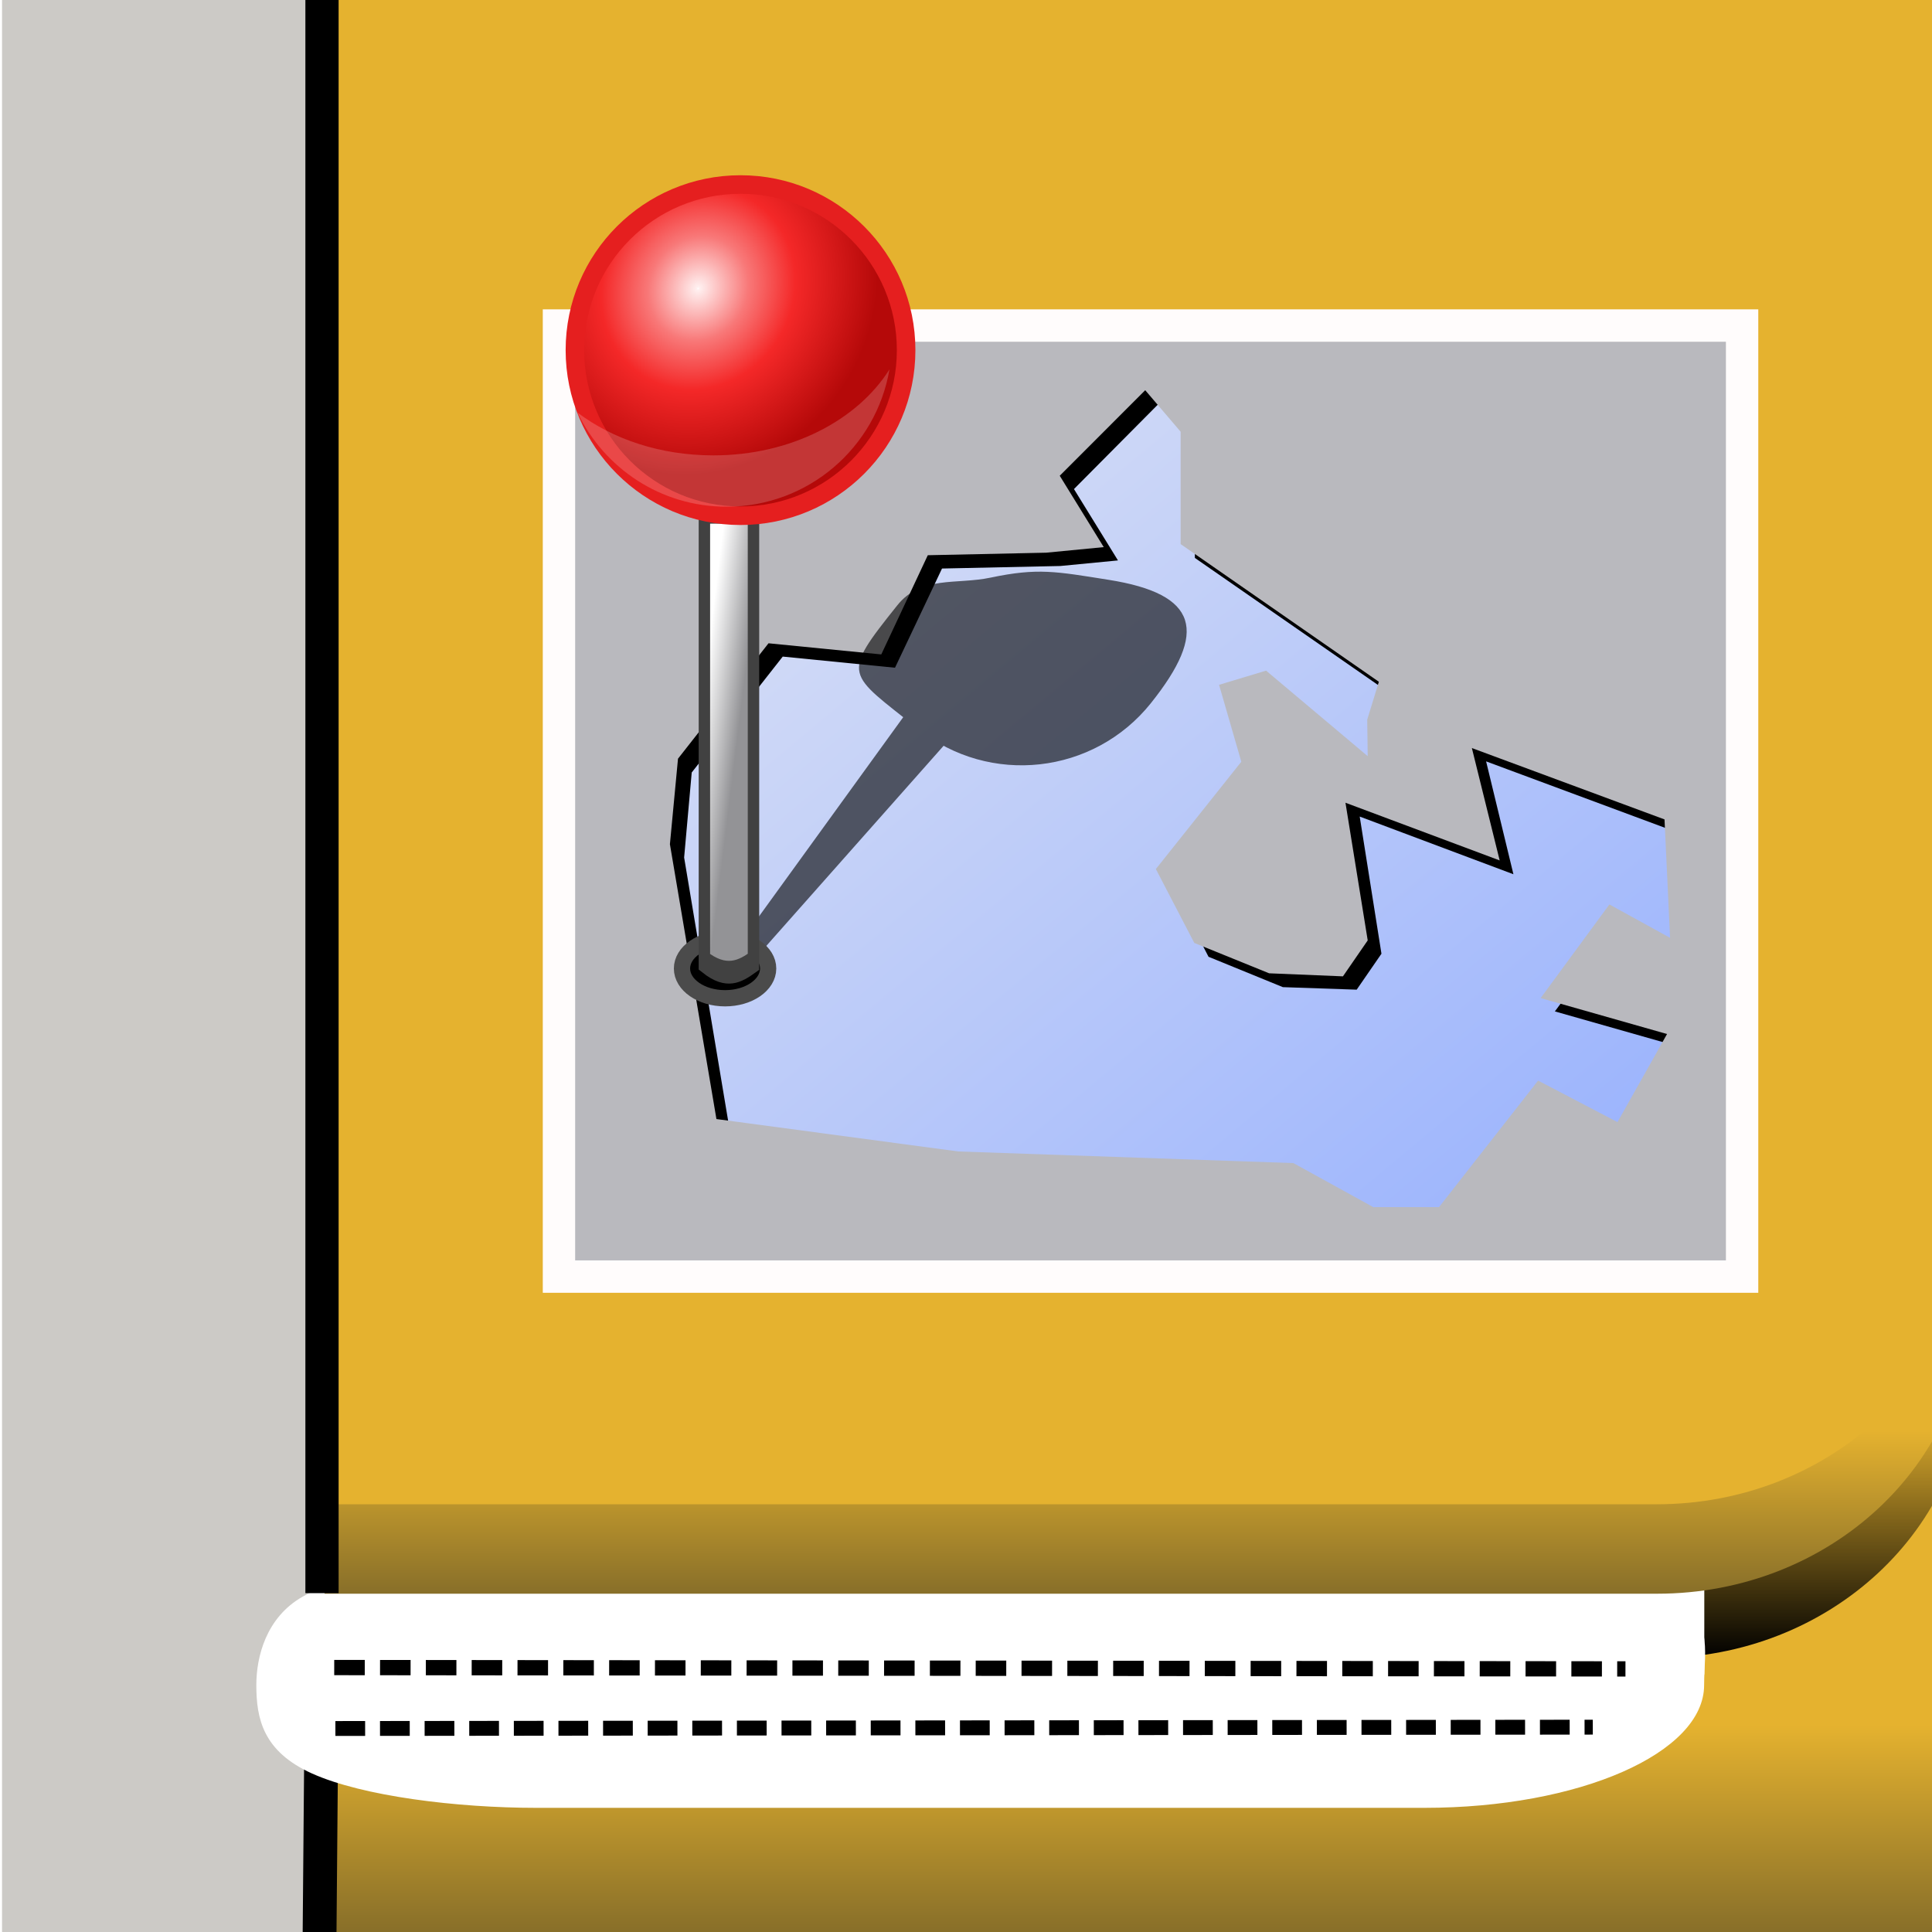 <?xml version="1.0" encoding="UTF-8" standalone="no"?>
<!-- Created with Inkscape (http://www.inkscape.org/) -->

<svg
   xmlns:dc="http://purl.org/dc/elements/1.1/"
   xmlns:cc="http://creativecommons.org/ns#"
   xmlns:rdf="http://www.w3.org/1999/02/22-rdf-syntax-ns#"
   xmlns:svg="http://www.w3.org/2000/svg"
   xmlns="http://www.w3.org/2000/svg"
   xmlns:xlink="http://www.w3.org/1999/xlink"
   xmlns:sodipodi="http://sodipodi.sourceforge.net/DTD/sodipodi-0.dtd"
   xmlns:inkscape="http://www.inkscape.org/namespaces/inkscape"
   width="120"
   height="120"
   id="svg2"
   version="1.1"
   inkscape:version="0.91 r13725"
   sodipodi:docname="BookIcon120x120.svg"
   inkscape:export-filename="/Users/dean/Documents/Code/ScrapIt/Image Originals/BookIcon1024.png"
   inkscape:export-xdpi="768"
   inkscape:export-ydpi="768">
  <defs
     id="defs4">
    <linearGradient
       id="linearGradient5474">
      <stop
         style="stop-color:#fffcfc;stop-opacity:1;"
         offset="0"
         id="stop5476" />
      <stop
         id="stop5478"
         offset="0.009"
         style="stop-color:#ffefef;stop-opacity:1;" />
      <stop
         style="stop-color:#f87878;stop-opacity:1;"
         offset="0.28"
         id="stop5480" />
      <stop
         id="stop5482"
         offset="0.541"
         style="stop-color:#f42828;stop-opacity:1;" />
      <stop
         style="stop-color:#b50909;stop-opacity:1;"
         offset="1"
         id="stop5484" />
    </linearGradient>
    <linearGradient
       id="linearGradient5462">
      <stop
         style="stop-color:#f6f6f6;stop-opacity:1;"
         offset="0"
         id="stop5464" />
      <stop
         id="stop5466"
         offset="0.575"
         style="stop-color:#f6d3d3;stop-opacity:1;" />
      <stop
         style="stop-color:#f29588;stop-opacity:1;"
         offset="0.775"
         id="stop5468" />
      <stop
         style="stop-color:#b40608;stop-opacity:1;"
         offset="1"
         id="stop5470" />
    </linearGradient>
    <linearGradient
       id="linearGradient4498">
      <stop
         id="stop4500"
         offset="0"
         style="stop-color:#fffcfc;stop-opacity:1;" />
      <stop
         style="stop-color:#ffefef;stop-opacity:1;"
         offset="0.133"
         id="stop4502" />
      <stop
         id="stop4504"
         offset="0.347"
         style="stop-color:#f87878;stop-opacity:1;" />
      <stop
         style="stop-color:#f42828;stop-opacity:1;"
         offset="0.674"
         id="stop5472" />
      <stop
         id="stop4506"
         offset="1"
         style="stop-color:#b50909;stop-opacity:1;" />
    </linearGradient>
    <linearGradient
       id="linearGradient4467">
      <stop
         style="stop-color:#ffffff;stop-opacity:0;"
         offset="0"
         id="stop4496" />
      <stop
         id="stop4514"
         offset="0.952"
         style="stop-color:#a19696;stop-opacity:1;" />
      <stop
         style="stop-color:#442e2e;stop-opacity:1;"
         offset="1"
         id="stop4471" />
    </linearGradient>
    <linearGradient
       id="linearGradient4405">
      <stop
         style="stop-color:#939396;stop-opacity:1;"
         offset="0"
         id="stop4407" />
      <stop
         style="stop-color:#ffffff;stop-opacity:1;"
         offset="1"
         id="stop4409" />
    </linearGradient>
    <linearGradient
       id="linearGradient4315">
      <stop
         style="stop-color:#8ba8ff;stop-opacity:1;"
         offset="0"
         id="stop4317" />
      <stop
         style="stop-color:#f1f1f2;stop-opacity:1;"
         offset="1"
         id="stop4319" />
    </linearGradient>
    <linearGradient
       inkscape:collect="always"
       id="linearGradient4168">
      <stop
         style="stop-color:#6d7ca6;stop-opacity:1;"
         offset="0"
         id="stop4170" />
      <stop
         style="stop-color:#6d7ca6;stop-opacity:0;"
         offset="1"
         id="stop4172" />
    </linearGradient>
    <linearGradient
       inkscape:collect="always"
       id="linearGradient4132">
      <stop
         style="stop-color:#737f9f;stop-opacity:1;"
         offset="0"
         id="stop4134" />
      <stop
         style="stop-color:#737f9f;stop-opacity:0;"
         offset="1"
         id="stop4136" />
    </linearGradient>
    <linearGradient
       id="linearGradient4086">
      <stop
         style="stop-color:#ff0003;stop-opacity:1;"
         offset="0"
         id="stop4088" />
      <stop
         style="stop-color:#ff0003;stop-opacity:0;"
         offset="1"
         id="stop4090" />
    </linearGradient>
    <linearGradient
       id="linearGradient4078"
       inkscape:collect="always">
      <stop
         id="stop4080"
         offset="0"
         style="stop-color:#8ba8ff;stop-opacity:1;" />
      <stop
         id="stop4082"
         offset="1"
         style="stop-color:#8ba8ff;stop-opacity:0" />
    </linearGradient>
    <linearGradient
       inkscape:collect="always"
       id="linearGradient4062">
      <stop
         style="stop-color:#8ba8ff;stop-opacity:0"
         offset="0"
         id="stop4064" />
      <stop
         style="stop-color:#8ba8ff;stop-opacity:0;"
         offset="1"
         id="stop4066" />
    </linearGradient>
    <linearGradient
       inkscape:collect="always"
       id="linearGradient4982">
      <stop
         style="stop-color:#000000;stop-opacity:1;"
         offset="0"
         id="stop4984" />
      <stop
         style="stop-color:#000000;stop-opacity:0;"
         offset="1"
         id="stop4986" />
    </linearGradient>
    <linearGradient
       id="linearGradient3840">
      <stop
         style="stop-color:#000000;stop-opacity:1;"
         offset="0"
         id="stop3842" />
      <stop
         style="stop-color:#000000;stop-opacity:0;"
         offset="1"
         id="stop3844" />
    </linearGradient>
    <linearGradient
       id="linearGradient3808">
      <stop
         style="stop-color:#111111;stop-opacity:1;"
         offset="0"
         id="stop3810" />
      <stop
         style="stop-color:#c8c7c6;stop-opacity:0;"
         offset="1"
         id="stop3812" />
    </linearGradient>
    <linearGradient
       id="linearGradient3758">
      <stop
         style="stop-color:#886f29;stop-opacity:1;"
         offset="0"
         id="stop3760" />
      <stop
         style="stop-color:#e5b22f;stop-opacity:1;"
         offset="1"
         id="stop3762" />
    </linearGradient>
    <linearGradient
       inkscape:collect="always"
       xlink:href="#linearGradient3758"
       id="linearGradient3764"
       x1="53.538"
       y1="1037.904"
       x2="53.538"
       y2="1024.772"
       gradientUnits="userSpaceOnUse" />
    <linearGradient
       inkscape:collect="always"
       xlink:href="#linearGradient3758"
       id="linearGradient3034"
       gradientUnits="userSpaceOnUse"
       x1="53.538"
       y1="1037.904"
       x2="53.538"
       y2="1024.772"
       gradientTransform="matrix(0.968,0,0,1,6.263,13.091)" />
    <linearGradient
       inkscape:collect="always"
       xlink:href="#linearGradient3758"
       id="linearGradient3804"
       gradientUnits="userSpaceOnUse"
       x1="53.538"
       y1="1037.904"
       x2="53.538"
       y2="1024.772"
       gradientTransform="matrix(1,0,0,0.973,4.9,25.126)" />
    <linearGradient
       inkscape:collect="always"
       xlink:href="#linearGradient3808"
       id="linearGradient3814"
       x1="116.44"
       y1="1006.148"
       x2="91.439"
       y2="997.056"
       gradientUnits="userSpaceOnUse"
       gradientTransform="translate(5.242,-4.566)" />
    <linearGradient
       inkscape:collect="always"
       xlink:href="#linearGradient3840"
       id="linearGradient3846"
       x1="77.727"
       y1="1016.229"
       x2="24.896"
       y2="946.276"
       gradientUnits="userSpaceOnUse"
       gradientTransform="matrix(0.887,0,0,1,16.805,-0.041)" />
    <linearGradient
       inkscape:collect="always"
       xlink:href="#linearGradient4982"
       id="linearGradient4988"
       x1="96.634"
       y1="1029.321"
       x2="36.933"
       y2="950.393"
       gradientUnits="userSpaceOnUse"
       gradientTransform="translate(-2,-2)" />
    <clipPath
       clipPathUnits="userSpaceOnUse"
       id="clipPath4028">
      <path
         sodipodi:nodetypes="cccccccccccccccccccccccccccccccccccccc"
         inkscape:connector-curvature="0"
         id="path4030"
         d="m 176.874,958.924 0.683,-2.282 -11.993,-8.328 0,-6.829 -2.165,-2.498 -5.164,5.164 2.665,4.331 -3.498,0.333 -7.162,0.166 -2.832,5.996 -6.829,-0.666 -5.497,6.996 -0.479,5.173 2.811,16.647 14.649,1.952 20.331,0.713 4.83,2.665 3.998,0 5.996,-7.662 4.83,2.499 2.998,-5.33 -7.662,-2.165 4.164,-5.663 3.665,1.999 -0.333,-7.162 -11.66,-4.331 1.666,6.829 -9.328,-3.498 1.333,8.329 -1.499,2.165 -4.477,-0.164 -4.518,-1.835 -2.332,-4.497 5.164,-6.496 -1.333,-4.664 2.832,-0.833 6.163,5.164 z"
         style="display:inline;fill:#8ba8ff;fill-opacity:1;stroke:#8ba8ff;stroke-width:1.653;stroke-linecap:butt;stroke-linejoin:round;stroke-miterlimit:4;stroke-dasharray:none;stroke-dashoffset:0;stroke-opacity:1" />
    </clipPath>
    <clipPath
       clipPathUnits="userSpaceOnUse"
       id="clipPath4032">
      <path
         sodipodi:nodetypes="cccccccccccccccccccccccccccccccccccccc"
         inkscape:connector-curvature="0"
         id="path4034"
         d="m 176.874,958.924 0.683,-2.282 -11.993,-8.328 0,-6.829 -2.165,-2.498 -5.164,5.164 2.665,4.331 -3.498,0.333 -7.162,0.166 -2.832,5.996 -6.829,-0.666 -5.497,6.996 -0.479,5.173 2.811,16.647 14.649,1.952 20.331,0.713 4.83,2.665 3.998,0 5.996,-7.662 4.83,2.499 2.998,-5.33 -7.662,-2.165 4.164,-5.663 3.665,1.999 -0.333,-7.162 -11.66,-4.331 1.666,6.829 -9.328,-3.498 1.333,8.329 -1.499,2.165 -4.477,-0.164 -4.518,-1.835 -2.332,-4.497 5.164,-6.496 -1.333,-4.664 2.832,-0.833 6.163,5.164 z"
         style="display:inline;fill:#8ba8ff;fill-opacity:1;stroke:#8ba8ff;stroke-width:1.653;stroke-linecap:butt;stroke-linejoin:round;stroke-miterlimit:4;stroke-dasharray:none;stroke-dashoffset:0;stroke-opacity:1" />
    </clipPath>
    <linearGradient
       inkscape:collect="always"
       xlink:href="#linearGradient4062"
       id="linearGradient4068"
       x1="205.848"
       y1="992.742"
       x2="155.179"
       y2="954.148"
       gradientUnits="userSpaceOnUse" />
    <linearGradient
       inkscape:collect="always"
       xlink:href="#linearGradient4078"
       id="linearGradient4076"
       x1="158.049"
       y1="970.242"
       x2="205.848"
       y2="992.742"
       gradientUnits="userSpaceOnUse" />
    <linearGradient
       inkscape:collect="always"
       xlink:href="#linearGradient4086"
       id="linearGradient4092"
       x1="174.299"
       y1="965.957"
       x2="218.348"
       y2="1009.885"
       gradientUnits="userSpaceOnUse" />
    <linearGradient
       inkscape:collect="always"
       xlink:href="#linearGradient4132"
       id="linearGradient4138"
       x1="173.925"
       y1="965.957"
       x2="200.508"
       y2="1007.921"
       gradientUnits="userSpaceOnUse" />
    <clipPath
       clipPathUnits="userSpaceOnUse"
       id="clipPath4142">
      <path
         style="display:inline;fill:#8ba8ff;fill-opacity:1;stroke:#8ba8ff;stroke-width:1.653;stroke-linecap:butt;stroke-linejoin:round;stroke-miterlimit:4;stroke-dasharray:none;stroke-dashoffset:0;stroke-opacity:1"
         d="m 195.076,969.731 0.683,-2.282 -11.993,-8.328 0,-6.829 -2.165,-2.498 -5.164,5.164 2.665,4.331 -3.498,0.333 -7.162,0.166 -2.832,5.996 -6.829,-0.666 -5.497,6.996 -0.479,5.173 2.811,16.647 14.649,1.952 20.331,0.713 4.83,2.665 3.998,0 5.996,-7.662 4.83,2.499 2.998,-5.33 -7.662,-2.165 4.164,-5.663 3.665,1.999 -0.333,-7.162 -11.66,-4.331 1.666,6.829 -9.328,-3.498 1.333,8.329 -1.499,2.165 -4.477,-0.164 -4.518,-1.835 -2.332,-4.497 5.164,-6.496 -1.333,-4.664 2.832,-0.833 6.163,5.164 z"
         id="path4144"
         inkscape:connector-curvature="0"
         sodipodi:nodetypes="cccccccccccccccccccccccccccccccccccccc" />
    </clipPath>
    <clipPath
       clipPathUnits="userSpaceOnUse"
       id="clipPath4146">
      <path
         style="display:inline;fill:#8ba8ff;fill-opacity:1;stroke:#8ba8ff;stroke-width:1.653;stroke-linecap:butt;stroke-linejoin:round;stroke-miterlimit:4;stroke-dasharray:none;stroke-dashoffset:0;stroke-opacity:1"
         d="m 195.076,969.731 0.683,-2.282 -11.993,-8.328 0,-6.829 -2.165,-2.498 -5.164,5.164 2.665,4.331 -3.498,0.333 -7.162,0.166 -2.832,5.996 -6.829,-0.666 -5.497,6.996 -0.479,5.173 2.811,16.647 14.649,1.952 20.331,0.713 4.83,2.665 3.998,0 5.996,-7.662 4.83,2.499 2.998,-5.33 -7.662,-2.165 4.164,-5.663 3.665,1.999 -0.333,-7.162 -11.66,-4.331 1.666,6.829 -9.328,-3.498 1.333,8.329 -1.499,2.165 -4.477,-0.164 -4.518,-1.835 -2.332,-4.497 5.164,-6.496 -1.333,-4.664 2.832,-0.833 6.163,5.164 z"
         id="path4148"
         inkscape:connector-curvature="0"
         sodipodi:nodetypes="cccccccccccccccccccccccccccccccccccccc" />
    </clipPath>
    <linearGradient
       inkscape:collect="always"
       xlink:href="#linearGradient4132"
       id="linearGradient4154"
       gradientUnits="userSpaceOnUse"
       x1="173.925"
       y1="965.957"
       x2="200.508"
       y2="1007.921" />
    <linearGradient
       inkscape:collect="always"
       xlink:href="#linearGradient4168"
       id="linearGradient4174"
       x1="155.485"
       y1="978.15"
       x2="179.844"
       y2="1001.9"
       gradientUnits="userSpaceOnUse" />
    <clipPath
       clipPathUnits="userSpaceOnUse"
       id="clipPath4186">
      <path
         style="display:inline;fill:#8ba8ff;fill-opacity:1;stroke:#8ba8ff;stroke-width:1.653;stroke-linecap:butt;stroke-linejoin:round;stroke-miterlimit:4;stroke-dasharray:none;stroke-dashoffset:0;stroke-opacity:1"
         d="m 180.702,975.139 0.683,-2.282 -11.993,-8.328 -1e-5,-6.829 -2.165,-2.498 -5.164,5.164 2.665,4.331 -3.498,0.333 -7.162,0.166 -2.832,5.996 -6.829,-0.666 -5.497,6.996 -0.479,5.173 2.811,16.647 14.649,1.952 20.331,0.713 4.83,2.665 3.998,0 5.996,-7.662 4.83,2.499 2.998,-5.33 -7.662,-2.165 4.164,-5.663 3.665,1.999 -0.333,-7.162 -11.66,-4.331 1.666,6.829 -9.328,-3.498 1.333,8.329 -1.499,2.165 -4.477,-0.164 -4.518,-1.835 -2.332,-4.497 5.164,-6.496 -1.333,-4.664 2.832,-0.833 6.163,5.164 z"
         id="path4188"
         inkscape:connector-curvature="0"
         sodipodi:nodetypes="cccccccccccccccccccccccccccccccccccccc" />
    </clipPath>
    <clipPath
       clipPathUnits="userSpaceOnUse"
       id="clipPath4190">
      <path
         style="display:inline;fill:#8ba8ff;fill-opacity:1;stroke:#8ba8ff;stroke-width:1.653;stroke-linecap:butt;stroke-linejoin:round;stroke-miterlimit:4;stroke-dasharray:none;stroke-dashoffset:0;stroke-opacity:1"
         d="m 180.702,975.139 0.683,-2.282 -11.993,-8.328 -1e-5,-6.829 -2.165,-2.498 -5.164,5.164 2.665,4.331 -3.498,0.333 -7.162,0.166 -2.832,5.996 -6.829,-0.666 -5.497,6.996 -0.479,5.173 2.811,16.647 14.649,1.952 20.331,0.713 4.83,2.665 3.998,0 5.996,-7.662 4.83,2.499 2.998,-5.33 -7.662,-2.165 4.164,-5.663 3.665,1.999 -0.333,-7.162 -11.66,-4.331 1.666,6.829 -9.328,-3.498 1.333,8.329 -1.499,2.165 -4.477,-0.164 -4.518,-1.835 -2.332,-4.497 5.164,-6.496 -1.333,-4.664 2.832,-0.833 6.163,5.164 z"
         id="path4192"
         inkscape:connector-curvature="0"
         sodipodi:nodetypes="cccccccccccccccccccccccccccccccccccccc" />
    </clipPath>
    <linearGradient
       inkscape:collect="always"
       xlink:href="#linearGradient4168"
       id="linearGradient4198"
       gradientUnits="userSpaceOnUse"
       x1="155.485"
       y1="978.15"
       x2="179.844"
       y2="1001.9" />
    <clipPath
       clipPathUnits="userSpaceOnUse"
       id="clipPath4216">
      <path
         style="display:inline;fill:#8ba8ff;fill-opacity:1;stroke:#8ba8ff;stroke-width:1.653;stroke-linecap:butt;stroke-linejoin:round;stroke-miterlimit:4;stroke-dasharray:none;stroke-dashoffset:0;stroke-opacity:1"
         d="m 200.126,976.549 0.683,-2.282 -11.993,-8.328 -1e-5,-6.829 -2.165,-2.498 -5.164,5.164 2.665,4.331 -3.498,0.333 -7.162,0.166 -2.832,5.996 -6.829,-0.666 -5.497,6.996 -0.479,5.173 2.811,16.647 14.649,1.952 20.331,0.713 4.83,2.665 3.998,0 5.996,-7.662 4.83,2.499 2.998,-5.33 -7.662,-2.165 4.164,-5.663 3.665,1.999 -0.333,-7.162 -11.66,-4.331 1.666,6.829 -9.328,-3.498 1.333,8.329 -1.499,2.165 -4.477,-0.164 -4.518,-1.835 -2.332,-4.497 5.164,-6.496 -1.333,-4.664 2.832,-0.833 6.163,5.164 z"
         id="path4218"
         inkscape:connector-curvature="0"
         sodipodi:nodetypes="cccccccccccccccccccccccccccccccccccccc" />
    </clipPath>
    <clipPath
       clipPathUnits="userSpaceOnUse"
       id="clipPath4220">
      <path
         style="display:inline;fill:#8ba8ff;fill-opacity:1;stroke:#8ba8ff;stroke-width:1.653;stroke-linecap:butt;stroke-linejoin:round;stroke-miterlimit:4;stroke-dasharray:none;stroke-dashoffset:0;stroke-opacity:1"
         d="m 200.126,976.549 0.683,-2.282 -11.993,-8.328 -1e-5,-6.829 -2.165,-2.498 -5.164,5.164 2.665,4.331 -3.498,0.333 -7.162,0.166 -2.832,5.996 -6.829,-0.666 -5.497,6.996 -0.479,5.173 2.811,16.647 14.649,1.952 20.331,0.713 4.83,2.665 3.998,0 5.996,-7.662 4.83,2.499 2.998,-5.33 -7.662,-2.165 4.164,-5.663 3.665,1.999 -0.333,-7.162 -11.66,-4.331 1.666,6.829 -9.328,-3.498 1.333,8.329 -1.499,2.165 -4.477,-0.164 -4.518,-1.835 -2.332,-4.497 5.164,-6.496 -1.333,-4.664 2.832,-0.833 6.163,5.164 z"
         id="path4222"
         inkscape:connector-curvature="0"
         sodipodi:nodetypes="cccccccccccccccccccccccccccccccccccccc" />
    </clipPath>
    <linearGradient
       inkscape:collect="always"
       xlink:href="#linearGradient4315"
       id="linearGradient4321"
       x1="225.283"
       y1="90.152"
       x2="152.389"
       y2="2.741"
       gradientUnits="userSpaceOnUse"
       gradientTransform="translate(0.714,938.719)" />
    <linearGradient
       inkscape:collect="always"
       xlink:href="#linearGradient4315"
       id="linearGradient4465"
       gradientUnits="userSpaceOnUse"
       gradientTransform="translate(87.082,938.214)"
       x1="225.283"
       y1="90.152"
       x2="152.389"
       y2="2.741" />
    <clipPath
       clipPathUnits="userSpaceOnUse"
       id="clipPath4513">
      <rect
         style="fill:#b9b9be;fill-opacity:1;fill-rule:evenodd;stroke:#fffcfc;stroke-width:2;stroke-linecap:butt;stroke-linejoin:miter;stroke-miterlimit:4;stroke-dasharray:none;stroke-opacity:1"
         id="rect4515"
         width="73.121"
         height="58.719"
         x="242.139"
         y="957.383" />
    </clipPath>
    <clipPath
       clipPathUnits="userSpaceOnUse"
       id="clipPath4517">
      <rect
         style="fill:#b9b9be;fill-opacity:1;fill-rule:evenodd;stroke:#fffcfc;stroke-width:2;stroke-linecap:butt;stroke-linejoin:miter;stroke-miterlimit:4;stroke-dasharray:none;stroke-opacity:1"
         id="rect4519"
         width="73.121"
         height="58.719"
         x="242.139"
         y="957.383" />
    </clipPath>
    <clipPath
       clipPathUnits="userSpaceOnUse"
       id="clipPath4521">
      <rect
         style="fill:#b9b9be;fill-opacity:1;fill-rule:evenodd;stroke:#fffcfc;stroke-width:2;stroke-linecap:butt;stroke-linejoin:miter;stroke-miterlimit:4;stroke-dasharray:none;stroke-opacity:1"
         id="rect4523"
         width="73.121"
         height="58.719"
         x="242.139"
         y="957.383" />
    </clipPath>
    <linearGradient
       inkscape:collect="always"
       xlink:href="#linearGradient4315"
       id="linearGradient4530"
       gradientUnits="userSpaceOnUse"
       gradientTransform="translate(87.082,938.214)"
       x1="225.283"
       y1="90.152"
       x2="152.389"
       y2="2.741" />
    <filter
       id="filter4543"
       inkscape:label="Drop shadow"
       width="1.5"
       height="1.5"
       x="-0.25"
       y="-0.25">
      <feGaussianBlur
         id="feGaussianBlur4545"
         in="SourceAlpha"
         stdDeviation="2"
         result="blur" />
      <feColorMatrix
         id="feColorMatrix4547"
         result="bluralpha"
         type="matrix"
         values="1 0 0 0 0 0 1 0 0 0 0 0 1 0 0 0 0 0 1 0 " />
      <feOffset
         id="feOffset4549"
         in="bluralpha"
         dx="4"
         dy="4"
         result="offsetBlur" />
      <feMerge
         id="feMerge4551">
        <feMergeNode
           id="feMergeNode4553"
           in="offsetBlur" />
        <feMergeNode
           id="feMergeNode4555"
           in="SourceGraphic" />
      </feMerge>
    </filter>
    <linearGradient
       inkscape:collect="always"
       xlink:href="#linearGradient3795"
       id="linearGradient3873"
       gradientUnits="userSpaceOnUse"
       gradientTransform="matrix(0.545,0,0,0.545,-32.148,216.55)"
       x1="300"
       y1="312"
       x2="375"
       y2="337" />
    <linearGradient
       id="linearGradient3795">
      <stop
         style="stop-color:#ffffff;stop-opacity:1;"
         offset="0"
         id="stop3797" />
      <stop
         style="stop-color:#000000;stop-opacity:0;"
         offset="1"
         id="stop3799" />
    </linearGradient>
    <radialGradient
       inkscape:collect="always"
       xlink:href="#linearGradient3809"
       id="radialGradient3875"
       gradientUnits="userSpaceOnUse"
       gradientTransform="matrix(0.276,-0.465,0.472,0.28,137.427,280.632)"
       cx="311.94"
       cy="196.302"
       fx="311.94"
       fy="196.302"
       r="50.847" />
    <linearGradient
       id="linearGradient3809">
      <stop
         style="stop-color:#ffffff;stop-opacity:1;"
         offset="0"
         id="stop3811" />
      <stop
         style="stop-color:#d13333;stop-opacity:1"
         offset="1"
         id="stop3813" />
    </linearGradient>
    <radialGradient
       r="50.847"
       fy="196.302"
       fx="311.94"
       cy="196.302"
       cx="311.94"
       gradientTransform="matrix(0.276,-0.465,0.472,0.28,137.427,280.632)"
       gradientUnits="userSpaceOnUse"
       id="radialGradient3604"
       xlink:href="#linearGradient3809"
       inkscape:collect="always" />
    <radialGradient
       inkscape:collect="always"
       xlink:href="#linearGradient4467"
       id="radialGradient4512"
       gradientUnits="userSpaceOnUse"
       gradientTransform="matrix(-0.42,0.999,-1.08,-0.454,216.061,-102.281)"
       cx="136.554"
       cy="21.321"
       fx="136.554"
       fy="21.321"
       r="9.429" />
    <linearGradient
       inkscape:collect="always"
       xlink:href="#linearGradient4405"
       id="linearGradient4550"
       gradientUnits="userSpaceOnUse"
       gradientTransform="matrix(1.715,0,0,1.162,-68.402,948.635)"
       x1="132.785"
       y1="39.912"
       x2="130.573"
       y2="39.902" />
    <radialGradient
       inkscape:collect="always"
       xlink:href="#linearGradient4498"
       id="radialGradient4552"
       gradientUnits="userSpaceOnUse"
       gradientTransform="matrix(-0.461,0.771,-0.695,-0.416,213.415,-71.982)"
       cx="136.367"
       cy="21.393"
       fx="136.367"
       fy="21.393"
       r="9.429" />
    <linearGradient
       inkscape:collect="always"
       xlink:href="#linearGradient4405"
       id="linearGradient4560"
       gradientUnits="userSpaceOnUse"
       gradientTransform="matrix(1.715,0,0,1.162,-68.402,948.635)"
       x1="132.785"
       y1="39.912"
       x2="130.573"
       y2="39.902" />
    <radialGradient
       inkscape:collect="always"
       xlink:href="#linearGradient4498"
       id="radialGradient4562"
       gradientUnits="userSpaceOnUse"
       gradientTransform="matrix(-0.461,0.771,-0.695,-0.416,213.415,-71.982)"
       cx="136.367"
       cy="21.393"
       fx="136.367"
       fy="21.393"
       r="9.429" />
    <filter
       id="filter7348"
       inkscape:label="Drop shadow"
       width="1.5"
       height="1.5"
       x="-0.25"
       y="-0.25">
      <feGaussianBlur
         id="feGaussianBlur7350"
         in="SourceAlpha"
         stdDeviation="0"
         result="blur" />
      <feColorMatrix
         id="feColorMatrix7352"
         result="bluralpha"
         type="matrix"
         values="1 0 0 0 0 0 1 0 0 0 0 0 1 0 0 0 0 0 1 0 " />
      <feOffset
         id="feOffset7354"
         in="bluralpha"
         dx="0.6"
         dy="-2.96985e-15"
         result="offsetBlur" />
      <feMerge
         id="feMerge7356">
        <feMergeNode
           id="feMergeNode7358"
           in="offsetBlur" />
        <feMergeNode
           id="feMergeNode7360"
           in="SourceGraphic" />
      </feMerge>
    </filter>
    <filter
       id="filter7362"
       inkscape:label="Drop shadow"
       width="1.5"
       height="1.5"
       x="-0.25"
       y="-0.25">
      <feGaussianBlur
         id="feGaussianBlur7364"
         in="SourceAlpha"
         stdDeviation="0"
         result="blur" />
      <feColorMatrix
         id="feColorMatrix7366"
         result="bluralpha"
         type="matrix"
         values="1 0 0 0 0 0 1 0 0 0 0 0 1 0 0 0 0 0 1 0 " />
      <feOffset
         id="feOffset7368"
         in="bluralpha"
         dx="0.6"
         dy="-2.96985e-15"
         result="offsetBlur" />
      <feMerge
         id="feMerge7370">
        <feMergeNode
           id="feMergeNode7372"
           in="offsetBlur" />
        <feMergeNode
           id="feMergeNode7374"
           in="SourceGraphic" />
      </feMerge>
    </filter>
    <filter
       id="filter7376"
       inkscape:label="Drop shadow"
       width="1.5"
       height="1.5"
       x="-0.25"
       y="-0.25">
      <feGaussianBlur
         id="feGaussianBlur7378"
         in="SourceAlpha"
         stdDeviation="0"
         result="blur" />
      <feColorMatrix
         id="feColorMatrix7380"
         result="bluralpha"
         type="matrix"
         values="1 0 0 0 0 0 1 0 0 0 0 0 1 0 0 0 0 0 1 0 " />
      <feOffset
         id="feOffset7382"
         in="bluralpha"
         dx="0.6"
         dy="-2.96985e-15"
         result="offsetBlur" />
      <feMerge
         id="feMerge7384">
        <feMergeNode
           id="feMergeNode7386"
           in="offsetBlur" />
        <feMergeNode
           id="feMergeNode7388"
           in="SourceGraphic" />
      </feMerge>
    </filter>
    <linearGradient
       inkscape:collect="always"
       xlink:href="#linearGradient4405"
       id="linearGradient7578"
       gradientUnits="userSpaceOnUse"
       gradientTransform="matrix(1.715,0,0,1.162,-121.989,845.871)"
       x1="132.785"
       y1="39.912"
       x2="130.573"
       y2="39.902" />
    <radialGradient
       inkscape:collect="always"
       xlink:href="#linearGradient5474"
       id="radialGradient7580"
       gradientUnits="userSpaceOnUse"
       gradientTransform="matrix(-0.561,0.937,-0.86,-0.515,230.537,-92.547)"
       cx="137.463"
       cy="21.58"
       fx="137.463"
       fy="21.58"
       r="9.429" />
    <linearGradient
       inkscape:collect="always"
       xlink:href="#linearGradient4405"
       id="linearGradient7593"
       gradientUnits="userSpaceOnUse"
       gradientTransform="matrix(1.715,0,0,1.162,-20.561,849.799)"
       x1="132.785"
       y1="39.912"
       x2="130.573"
       y2="39.902" />
    <radialGradient
       inkscape:collect="always"
       xlink:href="#linearGradient4498"
       id="radialGradient7595"
       gradientUnits="userSpaceOnUse"
       gradientTransform="matrix(-0.461,0.771,-0.695,-0.416,213.415,-71.982)"
       cx="136.367"
       cy="21.393"
       fx="136.367"
       fy="21.393"
       r="9.429" />
    <radialGradient
       inkscape:collect="always"
       xlink:href="#linearGradient5462"
       id="radialGradient3566"
       gradientUnits="userSpaceOnUse"
       gradientTransform="matrix(-0.461,0.771,-0.695,-0.416,213.415,-71.982)"
       cx="136.367"
       cy="21.393"
       fx="136.367"
       fy="21.393"
       r="9.429" />
    <linearGradient
       inkscape:collect="always"
       xlink:href="#linearGradient4405"
       id="linearGradient5506"
       gradientUnits="userSpaceOnUse"
       gradientTransform="matrix(1.715,0,0,1.162,-49.489,840.871)"
       x1="132.785"
       y1="39.912"
       x2="130.573"
       y2="39.902" />
    <radialGradient
       inkscape:collect="always"
       xlink:href="#linearGradient5474"
       id="radialGradient5508"
       gradientUnits="userSpaceOnUse"
       gradientTransform="matrix(-0.561,0.937,-0.86,-0.515,230.537,-92.547)"
       cx="137.463"
       cy="21.58"
       fx="137.463"
       fy="21.58"
       r="9.429" />
    <linearGradient
       inkscape:collect="always"
       xlink:href="#linearGradient4405"
       id="linearGradient5672"
       gradientUnits="userSpaceOnUse"
       gradientTransform="matrix(1.715,0,0,1.162,-49.489,840.871)"
       x1="132.785"
       y1="39.912"
       x2="130.573"
       y2="39.902" />
    <radialGradient
       inkscape:collect="always"
       xlink:href="#linearGradient5474"
       id="radialGradient5674"
       gradientUnits="userSpaceOnUse"
       gradientTransform="matrix(-0.561,0.937,-0.86,-0.515,230.537,-92.547)"
       cx="137.463"
       cy="21.58"
       fx="137.463"
       fy="21.58"
       r="9.429" />
    <linearGradient
       inkscape:collect="always"
       xlink:href="#linearGradient4405"
       id="linearGradient5707"
       gradientUnits="userSpaceOnUse"
       gradientTransform="matrix(1.715,0,0,1.162,-49.489,840.871)"
       x1="132.785"
       y1="39.912"
       x2="130.573"
       y2="39.902" />
    <radialGradient
       inkscape:collect="always"
       xlink:href="#linearGradient5474"
       id="radialGradient5709"
       gradientUnits="userSpaceOnUse"
       gradientTransform="matrix(-0.561,0.937,-0.86,-0.515,230.537,-92.547)"
       cx="137.463"
       cy="21.58"
       fx="137.463"
       fy="21.58"
       r="9.429" />
    <linearGradient
       inkscape:collect="always"
       xlink:href="#linearGradient4405"
       id="linearGradient5711"
       gradientUnits="userSpaceOnUse"
       gradientTransform="matrix(1.715,0,0,1.162,-49.489,840.871)"
       x1="132.992"
       y1="35.464"
       x2="130.159"
       y2="34.994" />
    <linearGradient
       inkscape:collect="always"
       xlink:href="#linearGradient4405"
       id="linearGradient5736"
       gradientUnits="userSpaceOnUse"
       gradientTransform="matrix(1.715,0,0,1.162,-49.489,840.871)"
       x1="132.992"
       y1="35.464"
       x2="130.159"
       y2="34.994" />
    <radialGradient
       inkscape:collect="always"
       xlink:href="#linearGradient5474"
       id="radialGradient5738"
       gradientUnits="userSpaceOnUse"
       gradientTransform="matrix(-0.561,0.937,-0.86,-0.515,230.537,-92.547)"
       cx="137.463"
       cy="21.58"
       fx="137.463"
       fy="21.58"
       r="9.429" />
    <linearGradient
       inkscape:collect="always"
       xlink:href="#linearGradient4405"
       id="linearGradient5769"
       gradientUnits="userSpaceOnUse"
       gradientTransform="matrix(1.715,0,0,1.162,-49.489,840.871)"
       x1="132.992"
       y1="35.464"
       x2="130.159"
       y2="34.994" />
    <radialGradient
       inkscape:collect="always"
       xlink:href="#linearGradient5474"
       id="radialGradient5771"
       gradientUnits="userSpaceOnUse"
       gradientTransform="matrix(-0.561,0.937,-0.86,-0.515,230.537,-92.547)"
       cx="137.463"
       cy="21.58"
       fx="137.463"
       fy="21.58"
       r="9.429" />
    <filter
       inkscape:collect="always"
       id="filter5631-2"
       x="-0.138"
       width="1.276"
       y="-0.171"
       height="1.342"
       style="color-interpolation-filters:sRGB">
      <feGaussianBlur
         inkscape:collect="always"
         stdDeviation="2.231"
         id="feGaussianBlur5633-6" />
    </filter>
    <filter
       id="filter7348-3"
       inkscape:label="Drop shadow"
       width="1.5"
       height="1.5"
       x="-0.25"
       y="-0.25"
       style="color-interpolation-filters:sRGB">
      <feGaussianBlur
         id="feGaussianBlur7350-6"
         in="SourceAlpha"
         stdDeviation="0"
         result="blur" />
      <feColorMatrix
         id="feColorMatrix7352-9"
         result="bluralpha"
         type="matrix"
         values="1 0 0 0 0 0 1 0 0 0 0 0 1 0 0 0 0 0 1 0 " />
      <feOffset
         id="feOffset7354-1"
         in="bluralpha"
         dx="0.6"
         dy="-2.96985e-15"
         result="offsetBlur" />
      <feMerge
         id="feMerge7356-0">
        <feMergeNode
           id="feMergeNode7358-4"
           in="offsetBlur" />
        <feMergeNode
           id="feMergeNode7360-5"
           in="SourceGraphic" />
      </feMerge>
    </filter>
    <filter
       id="filter7376-8"
       inkscape:label="Drop shadow"
       width="1.5"
       height="1.5"
       x="-0.25"
       y="-0.25"
       style="color-interpolation-filters:sRGB">
      <feGaussianBlur
         id="feGaussianBlur7378-2"
         in="SourceAlpha"
         stdDeviation="0"
         result="blur" />
      <feColorMatrix
         id="feColorMatrix7380-1"
         result="bluralpha"
         type="matrix"
         values="1 0 0 0 0 0 1 0 0 0 0 0 1 0 0 0 0 0 1 0 " />
      <feOffset
         id="feOffset7382-6"
         in="bluralpha"
         dx="0.6"
         dy="-2.96985e-15"
         result="offsetBlur" />
      <feMerge
         id="feMerge7384-0">
        <feMergeNode
           id="feMergeNode7386-8"
           in="offsetBlur" />
        <feMergeNode
           id="feMergeNode7388-4"
           in="SourceGraphic" />
      </feMerge>
    </filter>
    <filter
       inkscape:collect="always"
       id="filter4447-7"
       x="-0.172"
       width="1.344"
       y="-0.249"
       height="1.498"
       style="color-interpolation-filters:sRGB">
      <feGaussianBlur
         inkscape:collect="always"
         stdDeviation="0.38"
         id="feGaussianBlur4449-8" />
    </filter>
    <linearGradient
       inkscape:collect="always"
       xlink:href="#linearGradient4405-7"
       id="linearGradient5769-1"
       gradientUnits="userSpaceOnUse"
       gradientTransform="matrix(1.715,0,0,1.162,-49.489,840.871)"
       x1="132.992"
       y1="35.464"
       x2="130.159"
       y2="34.994" />
    <linearGradient
       id="linearGradient4405-7">
      <stop
         style="stop-color:#939396;stop-opacity:1;"
         offset="0"
         id="stop4407-0" />
      <stop
         style="stop-color:#ffffff;stop-opacity:1;"
         offset="1"
         id="stop4409-4" />
    </linearGradient>
    <filter
       id="filter4699"
       inkscape:label="Drop shadow"
       width="1.5"
       height="1.5"
       x="-0.25"
       y="-0.25"
       style="color-interpolation-filters:sRGB">
      <feGaussianBlur
         id="feGaussianBlur4701"
         in="SourceAlpha"
         stdDeviation="0"
         result="blur" />
      <feColorMatrix
         id="feColorMatrix4703"
         result="bluralpha"
         type="matrix"
         values="1 0 0 0 0 0 1 0 0 0 0 0 1 0 0 0 0 0 1 0 " />
      <feOffset
         id="feOffset4705"
         in="bluralpha"
         dx="0.6"
         dy="-2.96985e-15"
         result="offsetBlur" />
      <feMerge
         id="feMerge4707">
        <feMergeNode
           id="feMergeNode4709"
           in="offsetBlur" />
        <feMergeNode
           id="feMergeNode4711"
           in="SourceGraphic" />
      </feMerge>
    </filter>
    <radialGradient
       inkscape:collect="always"
       xlink:href="#linearGradient5474-9"
       id="radialGradient5771-6"
       gradientUnits="userSpaceOnUse"
       gradientTransform="matrix(-0.561,0.937,-0.86,-0.515,230.537,-92.547)"
       cx="137.463"
       cy="21.58"
       fx="137.463"
       fy="21.58"
       r="9.429" />
    <linearGradient
       id="linearGradient5474-9">
      <stop
         style="stop-color:#fffcfc;stop-opacity:1;"
         offset="0"
         id="stop5476-5" />
      <stop
         id="stop5478-3"
         offset="0.009"
         style="stop-color:#ffefef;stop-opacity:1;" />
      <stop
         style="stop-color:#f87878;stop-opacity:1;"
         offset="0.28"
         id="stop5480-2" />
      <stop
         id="stop5482-9"
         offset="0.541"
         style="stop-color:#f42828;stop-opacity:1;" />
      <stop
         style="stop-color:#b50909;stop-opacity:1;"
         offset="1"
         id="stop5484-4" />
    </linearGradient>
    <filter
       id="filter4720"
       inkscape:label="Drop shadow"
       width="1.5"
       height="1.5"
       x="-0.25"
       y="-0.25"
       style="color-interpolation-filters:sRGB">
      <feGaussianBlur
         id="feGaussianBlur4722"
         in="SourceAlpha"
         stdDeviation="0"
         result="blur" />
      <feColorMatrix
         id="feColorMatrix4724"
         result="bluralpha"
         type="matrix"
         values="1 0 0 0 0 0 1 0 0 0 0 0 1 0 0 0 0 0 1 0 " />
      <feOffset
         id="feOffset4726"
         in="bluralpha"
         dx="0.6"
         dy="-2.96985e-15"
         result="offsetBlur" />
      <feMerge
         id="feMerge4728">
        <feMergeNode
           id="feMergeNode4730"
           in="offsetBlur" />
        <feMergeNode
           id="feMergeNode4732"
           in="SourceGraphic" />
      </feMerge>
    </filter>
    <filter
       inkscape:collect="always"
       id="filter5680-1"
       x="-0.062"
       width="1.125"
       y="-0.141"
       height="1.283"
       style="color-interpolation-filters:sRGB">
      <feGaussianBlur
         inkscape:collect="always"
         stdDeviation="0.503"
         id="feGaussianBlur5682-6" />
    </filter>
    <filter
       id="filter4543-5"
       inkscape:label="Drop shadow"
       width="1.5"
       height="1.5"
       x="-0.25"
       y="-0.25"
       style="color-interpolation-filters:sRGB">
      <feGaussianBlur
         id="feGaussianBlur4545-6"
         in="SourceAlpha"
         stdDeviation="2"
         result="blur" />
      <feColorMatrix
         id="feColorMatrix4547-4"
         result="bluralpha"
         type="matrix"
         values="1 0 0 0 0 0 1 0 0 0 0 0 1 0 0 0 0 0 1 0 " />
      <feOffset
         id="feOffset4549-8"
         in="bluralpha"
         dx="4"
         dy="4"
         result="offsetBlur" />
      <feMerge
         id="feMerge4551-0">
        <feMergeNode
           id="feMergeNode4553-1"
           in="offsetBlur" />
        <feMergeNode
           id="feMergeNode4555-0"
           in="SourceGraphic" />
      </feMerge>
    </filter>
    <linearGradient
       inkscape:collect="always"
       xlink:href="#linearGradient4315-4"
       id="linearGradient4530-5"
       gradientUnits="userSpaceOnUse"
       gradientTransform="translate(87.082,938.214)"
       x1="225.283"
       y1="90.152"
       x2="152.389"
       y2="2.741" />
    <linearGradient
       id="linearGradient4315-4">
      <stop
         style="stop-color:#8ba8ff;stop-opacity:1;"
         offset="0"
         id="stop4317-2" />
      <stop
         style="stop-color:#f1f1f2;stop-opacity:1;"
         offset="1"
         id="stop4319-6" />
    </linearGradient>
    <clipPath
       clipPathUnits="userSpaceOnUse"
       id="clipPath4521-7">
      <rect
         style="fill:#b9b9be;fill-opacity:1;fill-rule:evenodd;stroke:#fffcfc;stroke-width:2;stroke-linecap:butt;stroke-linejoin:miter;stroke-miterlimit:4;stroke-dasharray:none;stroke-opacity:1"
         id="rect4523-9"
         width="73.121"
         height="58.719"
         x="242.139"
         y="957.383" />
    </clipPath>
    <clipPath
       clipPathUnits="userSpaceOnUse"
       id="clipPath4517-5">
      <rect
         style="fill:#b9b9be;fill-opacity:1;fill-rule:evenodd;stroke:#fffcfc;stroke-width:2;stroke-linecap:butt;stroke-linejoin:miter;stroke-miterlimit:4;stroke-dasharray:none;stroke-opacity:1"
         id="rect4519-9"
         width="73.121"
         height="58.719"
         x="242.139"
         y="957.383" />
    </clipPath>
    <filter
       inkscape:collect="always"
       id="filter4421-1"
       style="color-interpolation-filters:sRGB">
      <feGaussianBlur
         inkscape:collect="always"
         stdDeviation="0.989"
         id="feGaussianBlur4423-0" />
    </filter>
    <clipPath
       clipPathUnits="userSpaceOnUse"
       id="clipPath4513-8">
      <rect
         style="fill:#b9b9be;fill-opacity:1;fill-rule:evenodd;stroke:#fffcfc;stroke-width:2;stroke-linecap:butt;stroke-linejoin:miter;stroke-miterlimit:4;stroke-dasharray:none;stroke-opacity:1"
         id="rect4515-9"
         width="73.121"
         height="58.719"
         x="242.139"
         y="957.383" />
    </clipPath>
    <clipPath
       clipPathUnits="userSpaceOnUse"
       id="clipPath5409">
      <rect
         y="0.399"
         x="-116.814"
         height="111.142"
         width="19.555"
         id="rect5411"
         style="fill:#0000ff;fill-rule:evenodd;stroke:#000000;stroke-width:0.856px;stroke-linecap:butt;stroke-linejoin:miter;stroke-opacity:1" />
    </clipPath>
    <linearGradient
       inkscape:collect="always"
       xlink:href="#linearGradient3758"
       id="linearGradient5649"
       gradientUnits="userSpaceOnUse"
       gradientTransform="translate(96.278,8.596)"
       x1="-61.114"
       y1="78.645"
       x2="-61.114"
       y2="68.543" />
    <clipPath
       clipPathUnits="userSpaceOnUse"
       id="clipPath5661">
      <rect
         style="fill:#0000ff;fill-rule:evenodd;stroke:none"
         id="rect5663"
         width="96.804"
         height="80.885"
         x="20.117"
         y="7.353" />
    </clipPath>
    <clipPath
       clipPathUnits="userSpaceOnUse"
       id="clipPath5665">
      <rect
         style="fill:#0000ff;fill-rule:evenodd;stroke:none"
         id="rect5667"
         width="96.804"
         height="80.885"
         x="20.117"
         y="7.353" />
    </clipPath>
    <clipPath
       clipPathUnits="userSpaceOnUse"
       id="clipPath5728">
      <rect
         style="fill:#0000ff;fill-rule:evenodd;stroke:none"
         id="rect5730"
         width="112"
         height="112"
         x="1"
         y="-4.747"
         rx="18"
         ry="18" />
    </clipPath>
    <clipPath
       clipPathUnits="userSpaceOnUse"
       id="clipPath5741">
      <rect
         ry="18"
         rx="18"
         y="-8.747"
         x="20.067"
         height="112"
         width="92.933"
         id="rect5743"
         style="fill:#0000ff;fill-rule:evenodd;stroke:none" />
    </clipPath>
    <clipPath
       clipPathUnits="userSpaceOnUse"
       id="clipPath5745">
      <rect
         ry="18"
         rx="18"
         y="-8.747"
         x="20.067"
         height="112"
         width="92.933"
         id="rect5747"
         style="fill:#0000ff;fill-rule:evenodd;stroke:none" />
    </clipPath>
    <linearGradient
       inkscape:collect="always"
       xlink:href="#linearGradient3758"
       id="linearGradient4385"
       gradientUnits="userSpaceOnUse"
       gradientTransform="matrix(1.056,0,0,1,102.574,35.355)"
       x1="-61.114"
       y1="78.645"
       x2="-61.114"
       y2="65.765" />
    <linearGradient
       inkscape:collect="always"
       xlink:href="#linearGradient4982"
       id="linearGradient17113"
       gradientUnits="userSpaceOnUse"
       gradientTransform="translate(96.278,8.596)"
       x1="-61.114"
       y1="78.645"
       x2="-61.114"
       y2="63.24" />
  </defs>
  <sodipodi:namedview
     id="base"
     pagecolor="#ffffff"
     bordercolor="#666666"
     borderopacity="1.0"
     inkscape:pageopacity="0.0"
     inkscape:pageshadow="2"
     inkscape:zoom="3.959798"
     inkscape:cx="60.268166"
     inkscape:cy="50.523798"
     inkscape:document-units="px"
     inkscape:current-layer="layer12"
     showgrid="false"
     inkscape:window-width="1422"
     inkscape:window-height="771"
     inkscape:window-x="0"
     inkscape:window-y="0"
     inkscape:window-maximized="0"
     showguides="true"
     inkscape:guide-bbox="true">
    <inkscape:grid
       type="xygrid"
       id="grid5753" />
  </sodipodi:namedview>
  <g
     inkscape:groupmode="layer"
     id="layer12"
     inkscape:label="BookBackground"
     style="display:inline"
     transform="translate(0,6)"
     sodipodi:insensitive="true">
    <rect
       style="display:inline;fill:#e5b22f;fill-opacity:1;fill-rule:evenodd;stroke:#e5b22f;stroke-width:1.957;stroke-linecap:butt;stroke-linejoin:miter;stroke-miterlimit:4;stroke-dasharray:none;stroke-opacity:1"
       id="rect4972"
       width="98.104"
       height="118.077"
       x="20.978"
       y="-5.056"
       clip-path="none" />
    <rect
       y="42.279"
       x="2"
       height="71.721"
       width="118.313"
       id="rect4382"
       style="display:inline;fill:url(#linearGradient4385);fill-opacity:1;fill-rule:evenodd;stroke:none"
       clip-path="none" />
  </g>
  <g
     inkscape:groupmode="layer"
     id="layer11"
     inkscape:label="BindingColor"
     style="display:inline"
     transform="translate(0,6)"
     sodipodi:insensitive="true">
    <rect
       style="fill:#cccac6;fill-opacity:1;fill-rule:evenodd;stroke:none"
       id="rect4378"
       width="20.708"
       height="120.402"
       x="0.126"
       y="-6.276" />
  </g>
  <g
     inkscape:groupmode="layer"
     id="g17109"
     inkscape:label="InnerShadow"
     style="display:inline"
     transform="translate(0,6)"
     sodipodi:insensitive="true">
    <rect
       transform="matrix(1.077,0,0,1,-1.614,9.747)"
       clip-path="url(#clipPath5745)"
       style="display:inline;fill:url(#linearGradient17113);fill-opacity:1;fill-rule:evenodd;stroke:none"
       id="rect17111"
       width="114"
       height="71.721"
       x="1.071"
       y="15.52"
       rx="18"
       ry="18" />
  </g>
  <g
     inkscape:groupmode="layer"
     id="layer5"
     inkscape:label="Bottom Crease"
     sodipodi:insensitive="true">
    <path
       style="fill:none;fill-rule:evenodd;stroke:#000000;stroke-width:2.101;stroke-linecap:butt;stroke-linejoin:miter;stroke-miterlimit:4;stroke-dasharray:none;stroke-opacity:1"
       d="m 19.849,120.161 0.089,-10.394"
       id="path4199"
       inkscape:connector-curvature="0" />
  </g>
  <g
     inkscape:groupmode="layer"
     id="layer7"
     inkscape:label="Paper"
     style="display:inline"
     transform="translate(0,6)"
     sodipodi:insensitive="true">
    <path
       style="display:inline;fill:#ffffff;fill-opacity:1;fill-rule:evenodd;stroke:none"
       d="m 33.293,91.036 55.181,0 c 4.437,0 12.526,-0.486 14.952,1.256 3.094,2.221 2.42,4.093 2.42,6.37 0,4.225 -7.748,7.626 -17.372,7.626 l -55.181,0 c -4.896,0 -10.768,-0.715 -13.92,-2.136 -3.044,-1.372 -3.452,-3.414 -3.452,-5.49 0,-1.756 0.607,-4.195 2.862,-5.482 3.171,-1.809 8.886,-2.144 14.51,-2.144 z"
       id="rect4972-5"
       inkscape:connector-curvature="0"
       sodipodi:nodetypes="ssssssssss" />
    <rect
       style="fill:#ffffff;fill-opacity:1;fill-rule:evenodd;stroke:none"
       id="rect5669"
       width="84.856"
       height="15.573"
       x="21.001"
       y="82.433" />
  </g>
  <g
     inkscape:groupmode="layer"
     id="layer8"
     inkscape:label="BookShadow"
     style="display:inline"
     transform="translate(0,6)"
     sodipodi:insensitive="true">
    <rect
       ry="18"
       rx="18"
       y="15.52"
       x="1.071"
       height="71.721"
       width="114"
       id="rect5602"
       style="display:inline;fill:url(#linearGradient5649);fill-opacity:1;fill-rule:evenodd;stroke:none"
       clip-path="url(#clipPath5745)"
       transform="matrix(1.077,0,0,1,-1.614,5.747)" />
    <rect
       style="display:inline;fill:#e5b22f;fill-opacity:1;fill-rule:evenodd;stroke:none"
       id="rect5606"
       width="114"
       height="71.721"
       x="1.051"
       y="9.964"
       rx="18"
       ry="18"
       clip-path="url(#clipPath5741)"
       transform="matrix(1.077,0,0,1,-1.614,5.747)" />
  </g>
  <g
     inkscape:groupmode="layer"
     id="layer9"
     inkscape:label="Crease"
     style="display:inline"
     transform="translate(0,6)"
     sodipodi:insensitive="true">
    <path
       style="fill:none;stroke:#000000;stroke-width:2.064;stroke-linecap:butt;stroke-linejoin:round;stroke-miterlimit:4;stroke-dasharray:none;stroke-dashoffset:0;stroke-opacity:1"
       d="M 20,-6.12 20,92.954"
       id="path5755"
       inkscape:connector-curvature="0" />
  </g>
  <g
     inkscape:groupmode="layer"
     id="layer4"
     inkscape:label="Map"
     style="display:inline"
     transform="translate(0,6)"
     sodipodi:insensitive="true">
    <g
       id="g4534"
       style="display:inline;filter:url(#filter4543-5)"
       transform="matrix(1.005,0,0,1.006,4.094,-948.104)">
      <g
         transform="translate(-214.913,-4.747)"
         id="g4525">
        <rect
           style="fill:url(#linearGradient4530-5);fill-opacity:1;fill-rule:evenodd;stroke:none"
           id="rect4305"
           width="67.68"
           height="55.558"
           x="246.686"
           y="959.028"
           ry="0"
           clip-path="url(#clipPath4521-7)" />
        <path
           style="fill:#000000;fill-opacity:1;fill-rule:evenodd;stroke:none;filter:url(#filter4421-1)"
           d="m 243.498,958.21 0,58.719 73.125,0 0,-58.719 -73.125,0 z m 34.969,3.938 2.219,2.562 0,6.969 12.219,8.469 -0.688,2.344 0,2.25 -6.281,-5.25 -2.875,0.844 1.344,4.75 -5.25,6.625 2.375,4.594 4.594,1.875 4.562,0.156 1.531,-2.219 -1.344,-8.469 9.5,3.562 -1.688,-6.969 11.875,4.406 0.344,7.312 -3.719,-2.031 -4.25,5.75 7.812,2.219 -3.062,5.437 -4.938,-2.562 -6.094,7.812 -4.094,0 -4.906,-2.688 -20.75,-0.75 -14.938,-1.969 -2.844,-17 0.469,-5.25 5.625,-7.156 6.938,0.688 2.906,-6.125 7.312,-0.156 3.562,-0.344 -2.719,-4.406 5.25,-5.281 z"
           id="rect4297"
           inkscape:connector-curvature="0"
           clip-path="url(#clipPath4517-5)" />
        <path
           style="fill:#b9b9be;fill-opacity:1;fill-rule:evenodd;stroke:none"
           d="m 217.618,939.763 0,103.031 125.5,0 0,-103.031 -125.5,0 z m 60,21.562 2.188,2.562 0,6.938 12.25,8.5 -0.719,2.344 0.031,2.25 -6.281,-5.281 -2.906,0.875 1.375,4.75 -5.281,6.625 2.375,4.562 4.625,1.875 4.562,0.188 1.531,-2.219 -1.375,-8.5 9.531,3.562 -1.719,-6.938 11.906,4.406 0.344,7.312 -3.75,-2.062 -4.25,5.781 7.812,2.219 -3.062,5.438 -4.906,-2.562 -6.125,7.812 -4.062,0 -4.938,-2.719 -20.719,-0.719 -14.938,-2 -2.875,-16.969 0.5,-5.281 5.594,-7.125 6.969,0.688 2.875,-6.125 7.312,-0.156 3.562,-0.344 -2.719,-4.406 5.281,-5.281 z"
           id="rect4202"
           inkscape:connector-curvature="0"
           clip-path="url(#clipPath4513-8)" />
      </g>
      <rect
         y="952.585"
         x="26.472"
         height="58.719"
         width="73.121"
         id="rect4532"
         style="fill:none;stroke:#fffcfc;stroke-width:2;stroke-linecap:butt;stroke-linejoin:miter;stroke-miterlimit:4;stroke-dasharray:none;stroke-opacity:1" />
    </g>
  </g>
  <g
     inkscape:groupmode="layer"
     id="layer3"
     inkscape:label="Pin"
     style="display:inline"
     transform="translate(0,6)"
     sodipodi:insensitive="true">
    <g
       style="display:inline"
       id="g5760"
       transform="translate(-130.462,-852.793)">
      <g
         id="g5746"
         style="opacity:0.603;filter:url(#filter5631-2)"
         transform="matrix(0.781,0.624,-0.624,0.781,573.437,64.753)">
        <path
           style="fill:#000000;fill-opacity:1;fill-rule:evenodd;stroke:none;filter:url(#filter7348-3)"
           d="m 172.814,875.338 7.655,-0.107 -2.898,28.568 c -1.634,0.59 0.663,1 -2.071,-0.09 z"
           id="path5748"
           inkscape:connector-curvature="0"
           sodipodi:nodetypes="ccccc"
           transform="matrix(0.503,0,0,1.002,126.176,2.504)" />
        <path
           transform="matrix(1.152,0,0,1.152,56.296,844.479)"
           style="color:#000000;display:inline;overflow:visible;visibility:visible;fill:#000000;fill-opacity:1;fill-rule:evenodd;stroke:none;stroke-width:1px;marker:none;filter:url(#filter7376-8);enable-background:accumulate"
           d="m 146.071,28.464 c 0,4.931 -3.997,8.929 -8.929,8.929 -4.931,0 -5.051,0.428 -5.051,-4.503 0,-2.077 1.791,-2.848 3.001,-4.317 1.653,-2.006 2.546,-2.458 5.039,-3.875 4.286,-2.438 5.939,-1.164 5.939,3.767 z"
           id="path5750"
           inkscape:connector-curvature="0"
           sodipodi:nodetypes="ssssss" />
      </g>
      <ellipse
         style="color:#000000;display:inline;overflow:visible;visibility:visible;fill:#000000;fill-opacity:1;fill-rule:evenodd;stroke:#4b4b4b;stroke-width:1px;stroke-linecap:butt;stroke-linejoin:miter;stroke-miterlimit:4;stroke-dasharray:none;stroke-dashoffset:0;stroke-opacity:1;marker:none;filter:url(#filter4447-7);enable-background:accumulate"
         id="path5752"
         transform="matrix(1.009,0,0,1.009,36.753,849.383)"
         cx="137.507"
         cy="57.053"
         rx="2.652"
         ry="1.831" />
      <path
         style="fill:url(#linearGradient5769-1);fill-opacity:1;fill-rule:evenodd;stroke:#414141;stroke-width:1.411px;stroke-linecap:butt;stroke-linejoin:miter;stroke-opacity:1;filter:url(#filter7348-3)"
         d="m 172.649,875.607 6.062,0 0,27.867 c -1.634,0.59 -3.328,1.09 -6.062,0 z"
         id="path5754"
         inkscape:connector-curvature="0"
         sodipodi:nodetypes="ccccc"
         transform="matrix(0.503,0,0,1.002,87.069,1.254)" />
      <circle
         style="color:#000000;display:inline;overflow:visible;visibility:visible;fill:url(#radialGradient5771-6);fill-opacity:1;fill-rule:evenodd;stroke:#e51f1f;stroke-width:1px;stroke-linecap:butt;stroke-linejoin:miter;stroke-miterlimit:4;stroke-dasharray:none;stroke-dashoffset:0;stroke-opacity:1;marker:none;filter:url(#filter7376-8);enable-background:accumulate"
         id="path5756"
         transform="matrix(1.152,0,0,1.152,17.777,835.749)"
         cx="137.143"
         cy="28.464"
         r="8.929" />
      <path
         inkscape:connector-curvature="0"
         style="color:#000000;display:inline;overflow:visible;visibility:visible;opacity:0.427;fill:#ffffff;fill-opacity:1;fill-rule:evenodd;stroke:none;stroke-width:1.152px;marker:none;filter:url(#filter5680-1);enable-background:accumulate"
         d="m 185.71,869.733 c -1.993,3.169 -6.132,5.344 -10.938,5.344 -3.283,0 -6.243,-1.002 -8.438,-2.656 1.658,3.453 5.164,5.844 9.25,5.844 5.086,0 9.3,-3.68 10.125,-8.531 z"
         id="path5758" />
    </g>
  </g>
  <g
     inkscape:groupmode="layer"
     id="layer1"
     inkscape:label="Pages"
     sodipodi:insensitive="true">
    <path
       style="fill:none;fill-rule:evenodd;stroke:#000000;stroke-width:0.924;stroke-linecap:butt;stroke-linejoin:miter;stroke-miterlimit:4;stroke-dasharray:1.847, 0.924;stroke-dashoffset:0;stroke-opacity:1"
       d="m 20.832,107.36 c 78.1,-0.083 78.1,-0.083 78.1,-0.083"
       id="path4504"
       inkscape:connector-curvature="0" />
    <path
       inkscape:connector-curvature="0"
       id="path5326"
       d="m 20.759,103.574 c 80.201,0.085 80.201,0.085 80.201,0.085"
       style="fill:none;fill-rule:evenodd;stroke:#000000;stroke-width:0.949;stroke-linecap:butt;stroke-linejoin:miter;stroke-miterlimit:4;stroke-dasharray:1.897, 0.949;stroke-dashoffset:0;stroke-opacity:1" />
  </g>
  <g
     inkscape:groupmode="layer"
     id="layer2"
     inkscape:label="cornersLayer"
     style="display:none"
     transform="translate(0,6)"
     sodipodi:insensitive="true">
    <rect
       style="fill:#4db6ff;fill-opacity:1;fill-rule:evenodd;stroke:#ff0700;stroke-width:2.144;stroke-linecap:butt;stroke-linejoin:round;stroke-miterlimit:4;stroke-dasharray:none;stroke-opacity:1"
       id="rect3411"
       x="1.062"
       y="-5.463"
       height="117.937"
       width="117.937"
       rx="19.299"
       ry="19.299" />
  </g>
</svg>
